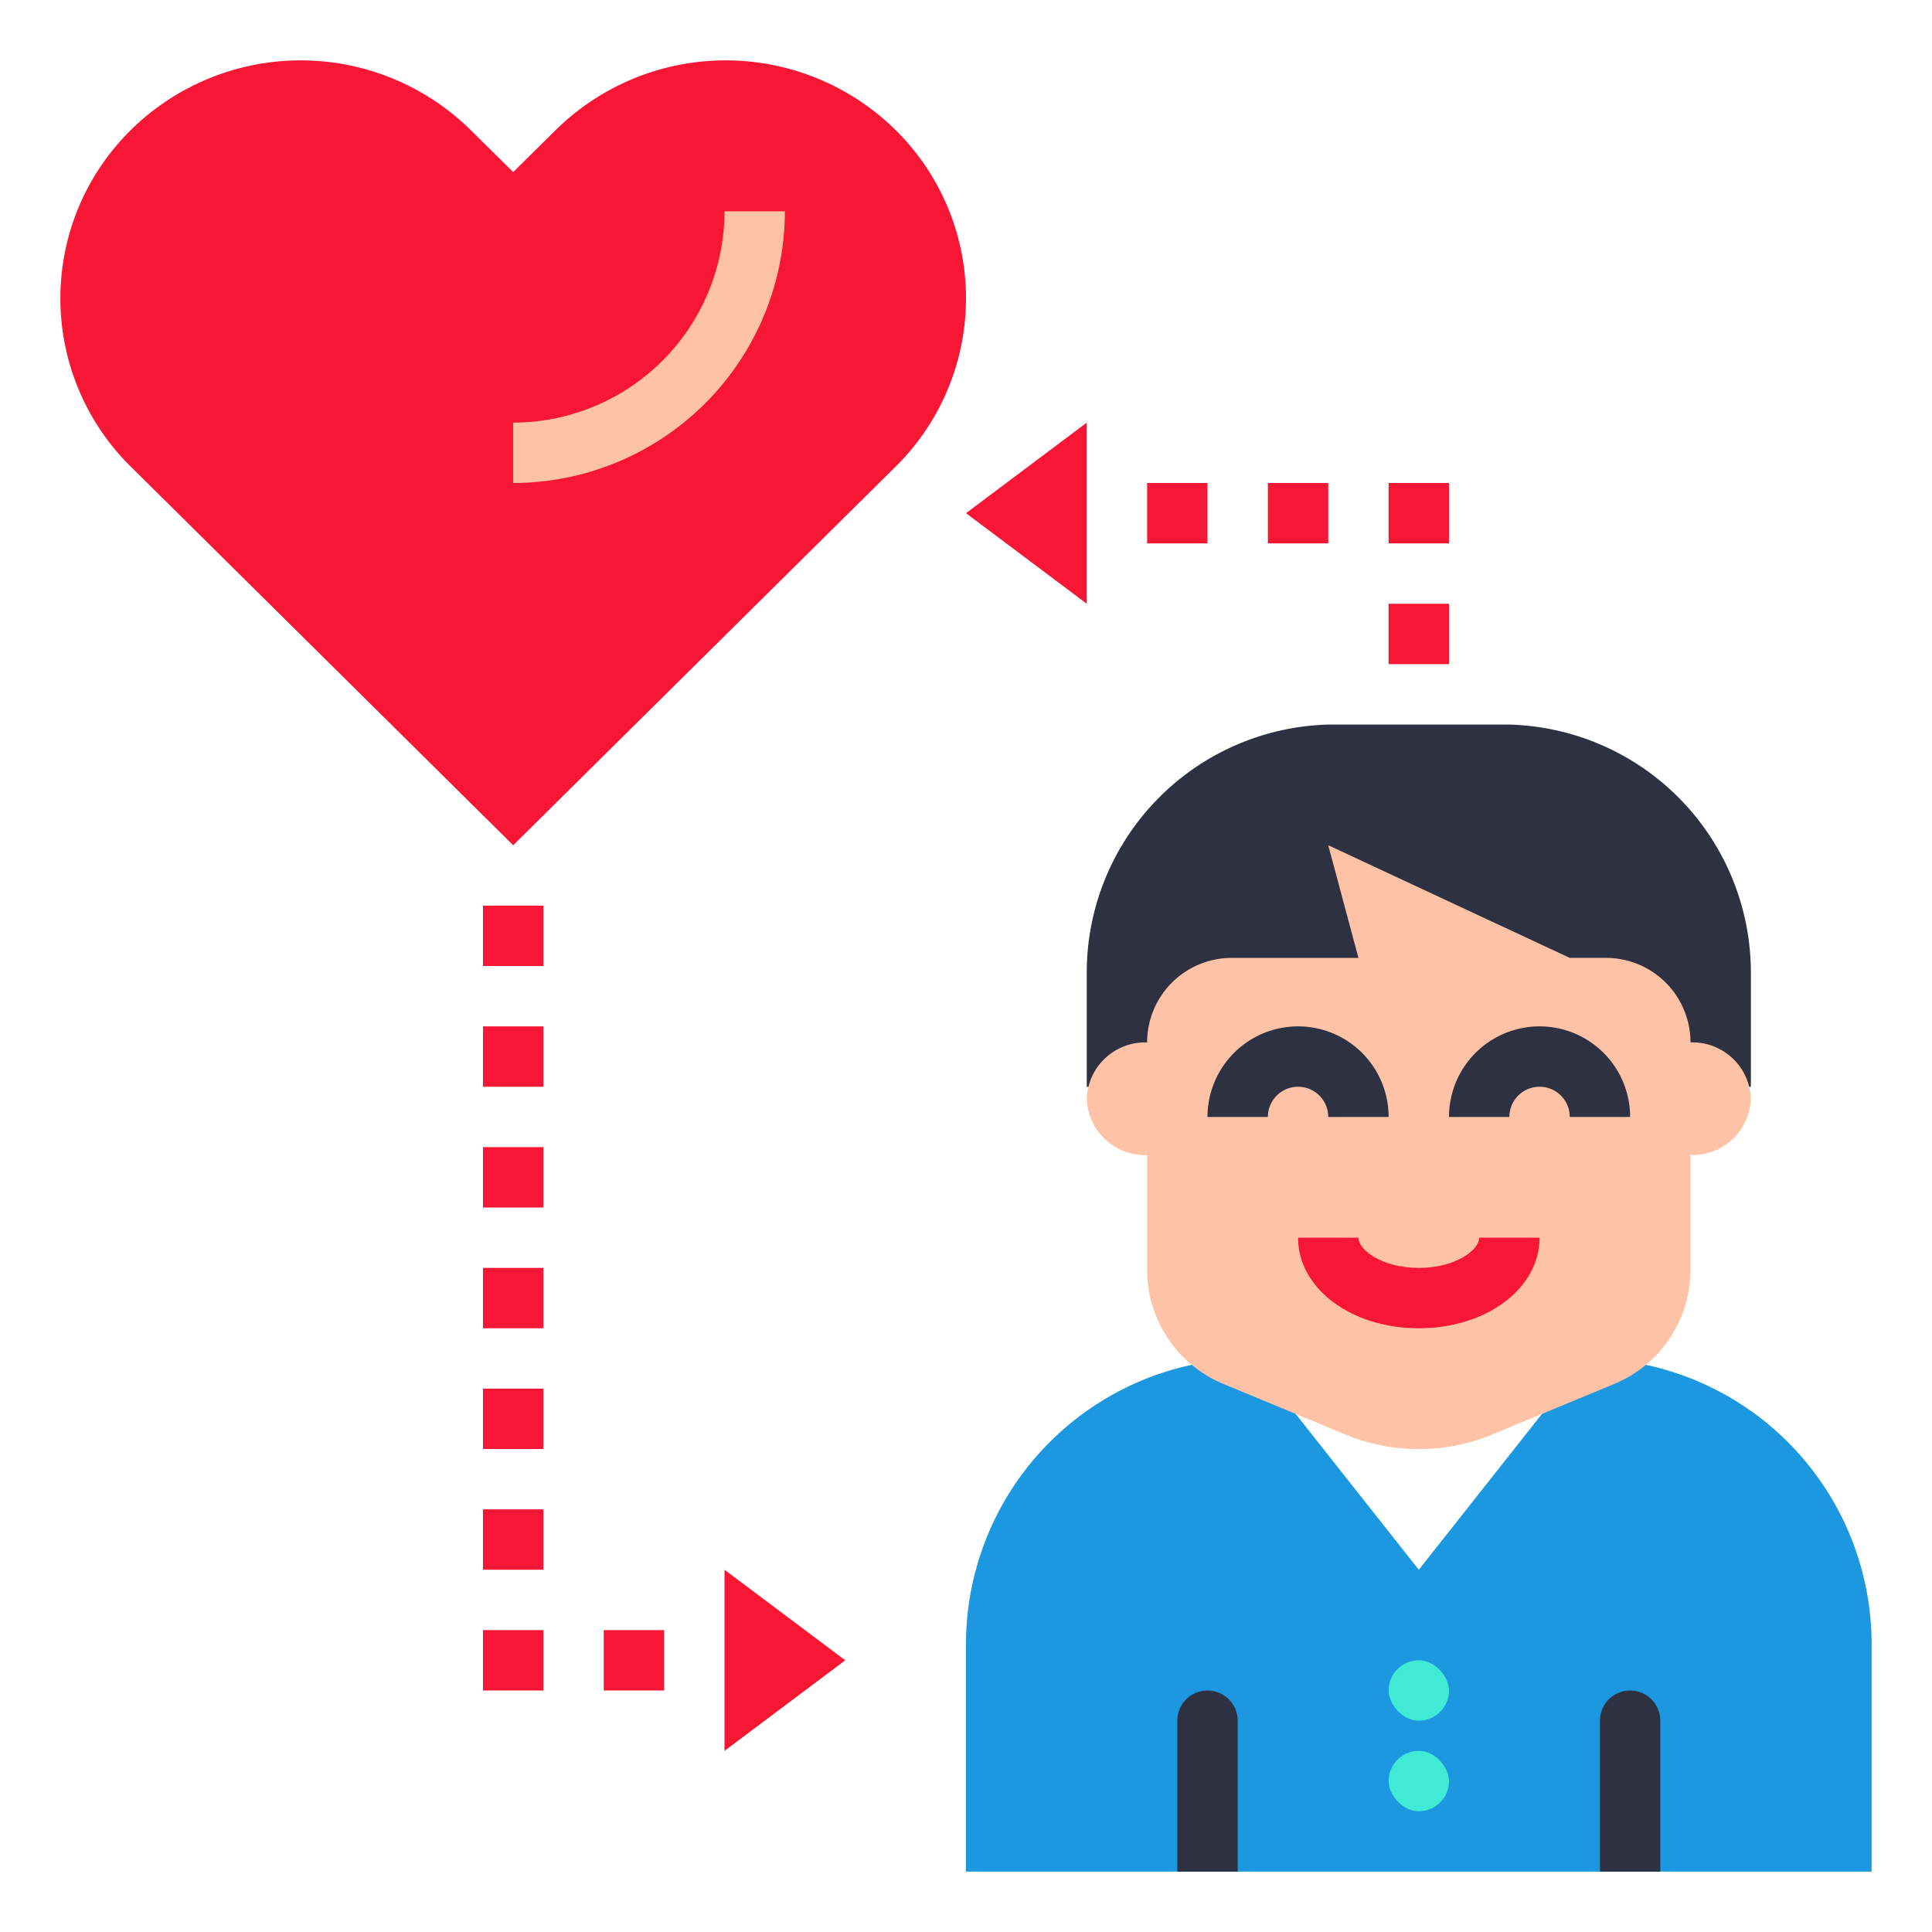 <svg xmlns="http://www.w3.org/2000/svg" data-name="Layer 1" viewBox="0 0 64 64"><rect width="2" height="2" x="16" y="30" fill="#f71735"/><rect width="2" height="2" x="16" y="34" fill="#f71735"/><rect width="2" height="2" x="42" y="16" fill="#f71735"/><rect width="2" height="2" x="46" y="16" fill="#f71735"/><rect width="2" height="2" x="38" y="16" fill="#f71735"/><rect width="2" height="2" x="46" y="20" fill="#f71735"/><rect width="2" height="2" x="16" y="38" fill="#f71735"/><rect width="2" height="2" x="16" y="42" fill="#f71735"/><rect width="2" height="2" x="20" y="54" fill="#f71735"/><rect width="2" height="2" x="16" y="46" fill="#f71735"/><rect width="2" height="2" x="16" y="50" fill="#f71735"/><rect width="2" height="2" x="16" y="54" fill="#f71735"/><polygon fill="#f71735" points="28 55 24 52 24 58 28 55"/><polygon fill="#f71735" points="32 17 36 14 36 20 32 17"/><path fill="#f71735" d="M18.408,4.309,17,5.7,15.592,4.309a8.018,8.018,0,0,0-11.26,0,7.829,7.829,0,0,0,0,11.149L5.74,16.851,17,28,28.26,16.851l1.408-1.393a7.829,7.829,0,0,0,0-11.149A8.018,8.018,0,0,0,18.408,4.309Z"/><path fill="#fec3a6" d="M17,16V14a7.008,7.008,0,0,0,7-7h2A9.011,9.011,0,0,1,17,16Z"/><path fill="#1b98e0" d="M32,62H62V54.469A9.468,9.468,0,0,0,52.531,45L47,52l-5.531-7A9.468,9.468,0,0,0,32,54.469Z"/><rect width="2" height="2" x="46" y="55" fill="#41ead4" rx="1"/><rect width="2" height="2" x="46" y="58" fill="#41ead4" rx="1"/><path fill="#2d3142" d="M55 62H53V57a1 1 0 0 1 1-1h0a1 1 0 0 1 1 1zM41 62H39V57a1 1 0 0 1 1-1h0a1 1 0 0 1 1 1zM57.95 36H58V32.22A8.22 8.22 0 0 0 49.78 24H44.22A8.22 8.22 0 0 0 36 32.22V36H57.95z"/><path fill="#fec3a6" d="M56,34.531h0a2.8,2.8,0,0,0-2.8-2.8H52L44,28l1,3.732H40.8a2.8,2.8,0,0,0-2.8,2.8h0A1.936,1.936,0,0,0,36,36.4h0a1.937,1.937,0,0,0,2,1.866h0v3.865a4.1,4.1,0,0,0,2.61,3.748l3.953,1.639a6.362,6.362,0,0,0,4.874,0l3.953-1.639A4.1,4.1,0,0,0,56,42.128V38.263h0A1.937,1.937,0,0,0,58,36.4h0A1.936,1.936,0,0,0,56,34.531Z"/><path fill="#2d3142" d="M46 37H44a1 1 0 0 0-2 0H40a3 3 0 0 1 6 0zM54 37H52a1 1 0 0 0-2 0H48a3 3 0 0 1 6 0z"/><path fill="#f71735" d="M47,44c-2.243,0-4-1.318-4-3h2c0,.408.779,1,2,1s2-.592,2-1h2C51,42.682,49.243,44,47,44Z"/></svg>